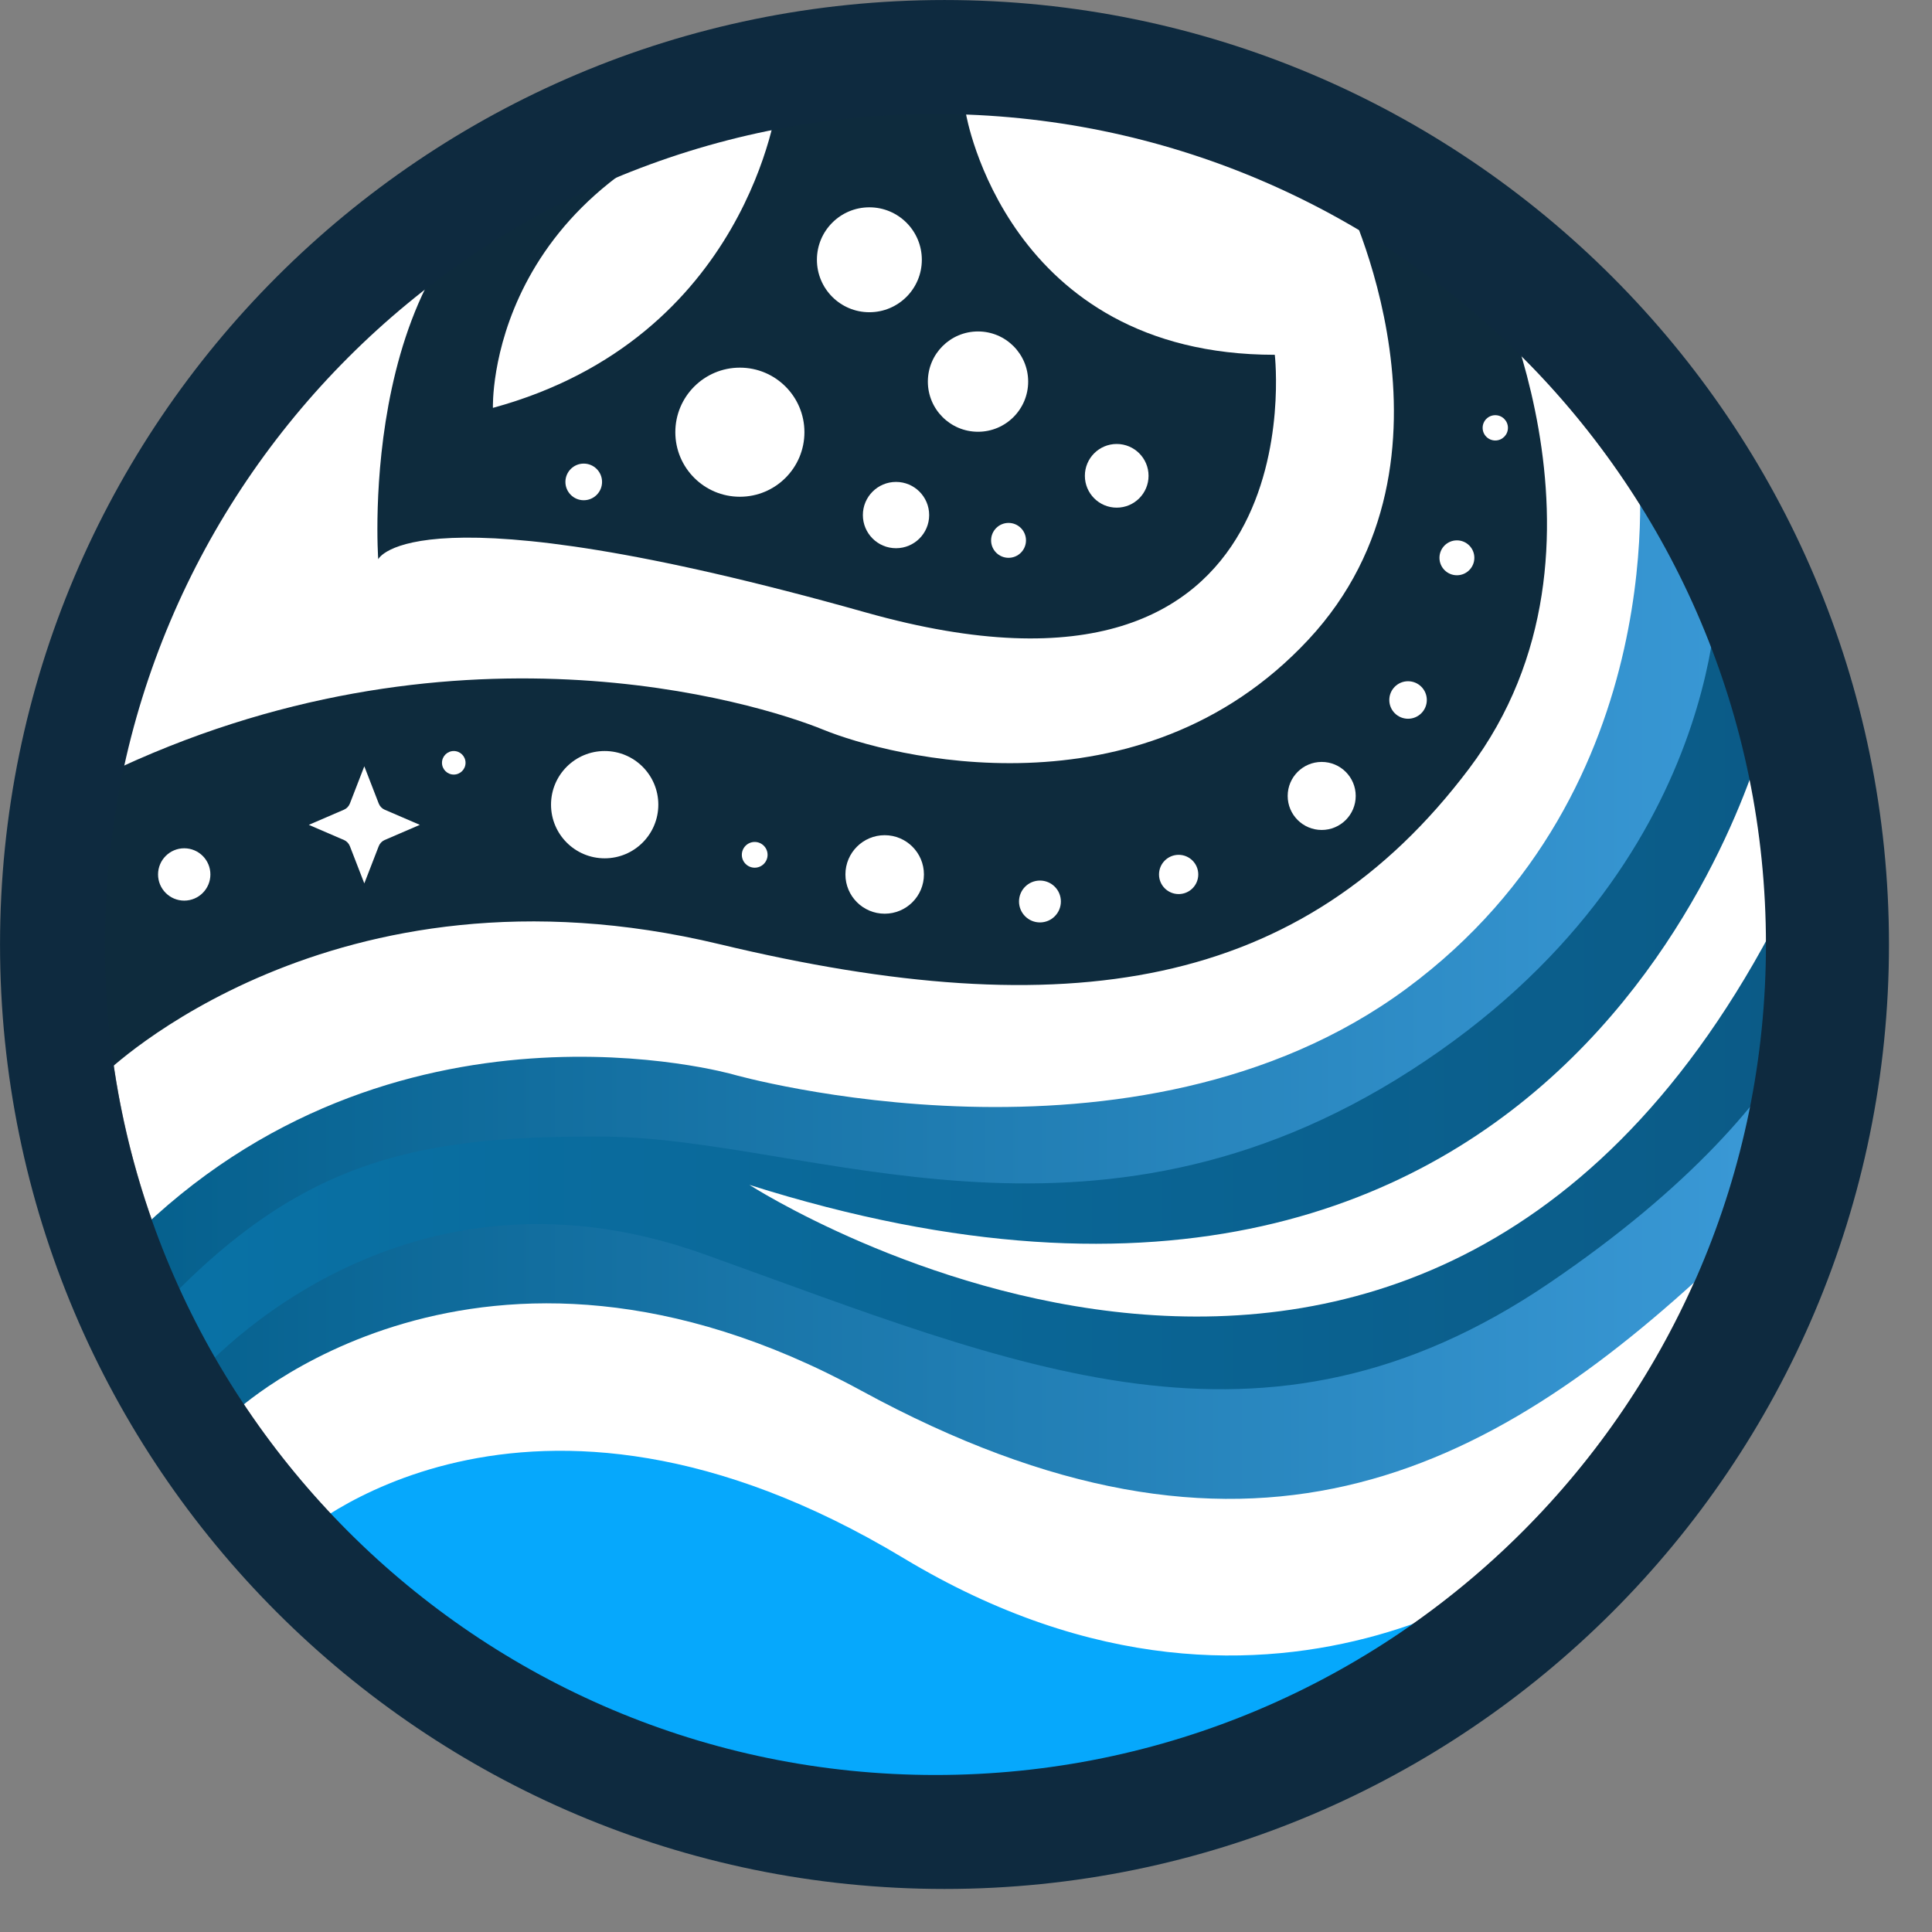 <?xml version="1.0" encoding="UTF-8" standalone="no"?>
<!DOCTYPE svg PUBLIC "-//W3C//DTD SVG 1.1//EN" "http://www.w3.org/Graphics/SVG/1.1/DTD/svg11.dtd">
<svg width="100%" height="100%" viewBox="0 0 400 400" version="1.1" xmlns="http://www.w3.org/2000/svg" xmlns:xlink="http://www.w3.org/1999/xlink" xml:space="preserve" xmlns:serif="http://www.serif.com/" style="fill-rule:evenodd;clip-rule:evenodd;stroke-linejoin:round;stroke-miterlimit:2;">
    <rect x="0" y="0" width="400" height="400" fill="#808080" stroke="none"/>
    <g>
        <g transform="matrix(0.918,0,0,0.918,3.668,12.016)">
            <circle cx="206.966" cy="199.912" r="187.302" style="fill:white;"/>
        </g>
        <path d="M268.531,30.036L257.244,135.503L168.002,137.619L21.265,136.914L13.152,215.574L21.715,222.275C21.715,222.275 68.634,176.202 148.955,195.481C220.912,212.752 269.59,204.992 304.157,159.136C338.725,113.281 306.979,52.84 306.979,52.84L268.531,30.036Z" style="fill:rgb(14,43,61);"/>
        <path d="M278.218,40.164C278.218,40.164 305.872,94.909 270.881,132.44C235.89,169.97 184.25,156.708 170.423,151.064C156.595,145.42 93.114,125.932 21.715,160.368C21.715,160.368 38.077,59.353 119.629,26.902C201.181,-5.55 278.218,40.164 278.218,40.164Z" style="fill:white;"/>
        <path d="M78.307,115.785C78.307,115.785 73.457,48.765 115.344,33.774C157.231,18.783 200,23.589 200,23.589C200,23.589 208.377,73.457 263.933,73.457C263.933,73.457 273.192,153.263 179.277,126.808C85.362,100.353 78.307,115.785 78.307,115.785Z" style="fill:rgb(14,43,61);"/>
        <g id="white-on-top-splodge" serif:id="white on top splodge">
            <g transform="matrix(1.071,0,0,1.071,-12.011,-4.583)">
                <circle cx="179.277" cy="54.497" r="10.141" style="fill:white;"/>
            </g>
            <circle cx="153.184" cy="89.482" r="13.364" style="fill:white;"/>
            <circle cx="202.487" cy="79.007" r="10.384" style="fill:white;"/>
            <circle cx="231.203" cy="98.512" r="6.592" style="fill:white;"/>
            <circle cx="208.808" cy="111.877" r="3.612" style="fill:white;"/>
            <circle cx="185.511" cy="106.639" r="6.863" style="fill:white;"/>
            <circle cx="120.856" cy="99.776" r="3.793" style="fill:white;"/>
            <path d="M102.054,84.445C102.054,84.445 100.429,37.128 160.93,21.235C160.93,21.235 154.97,69.997 102.054,84.445Z" style="fill:white;"/>
        </g>
        <g id="white-on-blue-stripe" serif:id="white on blue stripe">
            <g transform="matrix(1,0,0,1,-0.361,0.722)">
                <circle cx="274.005" cy="164.07" r="7.043" style="fill:white;"/>
            </g>
            <circle cx="291.523" cy="144.926" r="3.883" style="fill:white;"/>
            <circle cx="301.637" cy="115.489" r="3.612" style="fill:white;"/>
            <circle cx="309.583" cy="88.579" r="2.619" style="fill:white;"/>
            <circle cx="244.025" cy="181.046" r="4.063" style="fill:white;"/>
            <circle cx="215.31" cy="186.645" r="4.334" style="fill:white;"/>
            <circle cx="183.163" cy="181.046" r="8.127" style="fill:white;"/>
            <circle cx="156.254" cy="176.983" r="2.664" style="fill:white;"/>
            <circle cx="125.191" cy="166.598" r="11.107" style="fill:white;"/>
            <circle cx="93.947" cy="157.929" r="2.438" style="fill:white;"/>
            <circle cx="38.142" cy="181.046" r="5.418" style="fill:white;"/>
        </g>
        <path d="M339.17,95.191C339.17,95.191 347.354,163.198 291.199,204.679C235.043,246.161 151.798,222.457 151.798,222.457C151.798,222.457 81.393,202.281 27.072,256.602L48.518,292.439C48.518,292.439 99.029,244.75 178.324,287.925C257.618,331.099 307.565,306.267 355.819,260.835C355.819,260.835 404.242,210.323 365.498,132.44L339.17,95.191Z" style="fill:url(#_Linear1);"/>
        <path d="M355.683,118.553C355.683,118.553 358.478,178.889 292.165,221.57C225.851,264.251 167.65,235.679 125.322,235.327C82.993,234.974 59.008,241.323 27.967,276.596L39.96,285.768C39.96,285.768 80.877,236.385 145.78,259.665C210.683,282.946 261.477,305.873 320.736,265.662C379.995,225.45 380.523,192.646 380.523,192.646L355.683,118.553Z" style="fill:url(#_Linear2);"/>
        <path d="M365.498,151.346C365.498,151.346 328.951,300.341 155.154,245.314C155.154,245.314 295.996,336.217 370.211,186.055L365.498,151.346Z" style="fill:white;"/>
        <path d="M61.498,318.363C61.498,318.363 108.341,275.188 187.072,322.595C265.802,370.003 324.214,318.927 324.214,318.927C324.214,318.927 264.955,398.504 171.551,376.775C78.147,355.047 61.498,318.363 61.498,318.363Z" style="fill:rgb(6,168,252);"/>
        <g transform="matrix(1.044,0,0,1.044,-20.524,-13.161)">
            <path d="M206.966,12.61C310.341,12.61 394.268,96.537 394.268,199.912C394.268,303.286 310.341,387.213 206.966,387.213C103.592,387.213 19.665,303.286 19.665,199.912C19.665,96.537 103.592,12.61 206.966,12.61ZM205.171,35.212C114.271,35.212 40.471,109.012 40.471,199.912C40.471,290.812 114.271,364.611 205.171,364.611C296.071,364.611 369.871,290.812 369.871,199.912C369.871,109.012 296.071,35.212 205.171,35.212Z" style="fill:rgb(14,42,63);"/>
        </g>
        <g transform="matrix(1.311,0,0,1.311,-0.577,-49.391)">
            <path d="M57.974,158.692L60.246,164.559C60.332,164.78 60.459,164.98 60.619,165.149C60.779,165.318 60.969,165.451 61.178,165.542L66.74,167.939L61.178,170.336C60.969,170.426 60.779,170.56 60.619,170.729C60.459,170.897 60.332,171.098 60.246,171.319L57.974,177.186L55.701,171.319C55.616,171.098 55.489,170.897 55.329,170.729C55.169,170.56 54.979,170.426 54.769,170.336L49.208,167.939L54.769,165.542C54.979,165.451 55.169,165.318 55.329,165.149C55.489,164.98 55.616,164.78 55.701,164.559L57.974,158.692Z" style="fill:white;"/>
        </g>
    </g>
    <defs>
        <linearGradient id="_Linear1" x1="0" y1="0" x2="1" y2="0" gradientUnits="userSpaceOnUse" gradientTransform="matrix(353.451,0,0,215.135,27.072,202.758)"><stop offset="0" style="stop-color:rgb(5,96,141);stop-opacity:1"/><stop offset="1" style="stop-color:rgb(60,155,217);stop-opacity:1"/></linearGradient>
        <linearGradient id="_Linear2" x1="0" y1="0" x2="1" y2="0" gradientUnits="userSpaceOnUse" gradientTransform="matrix(352.556,0,0,169.075,27.967,203.091)"><stop offset="0" style="stop-color:rgb(9,114,166);stop-opacity:1"/><stop offset="1" style="stop-color:rgb(11,90,134);stop-opacity:1"/></linearGradient>
    </defs>
</svg>
